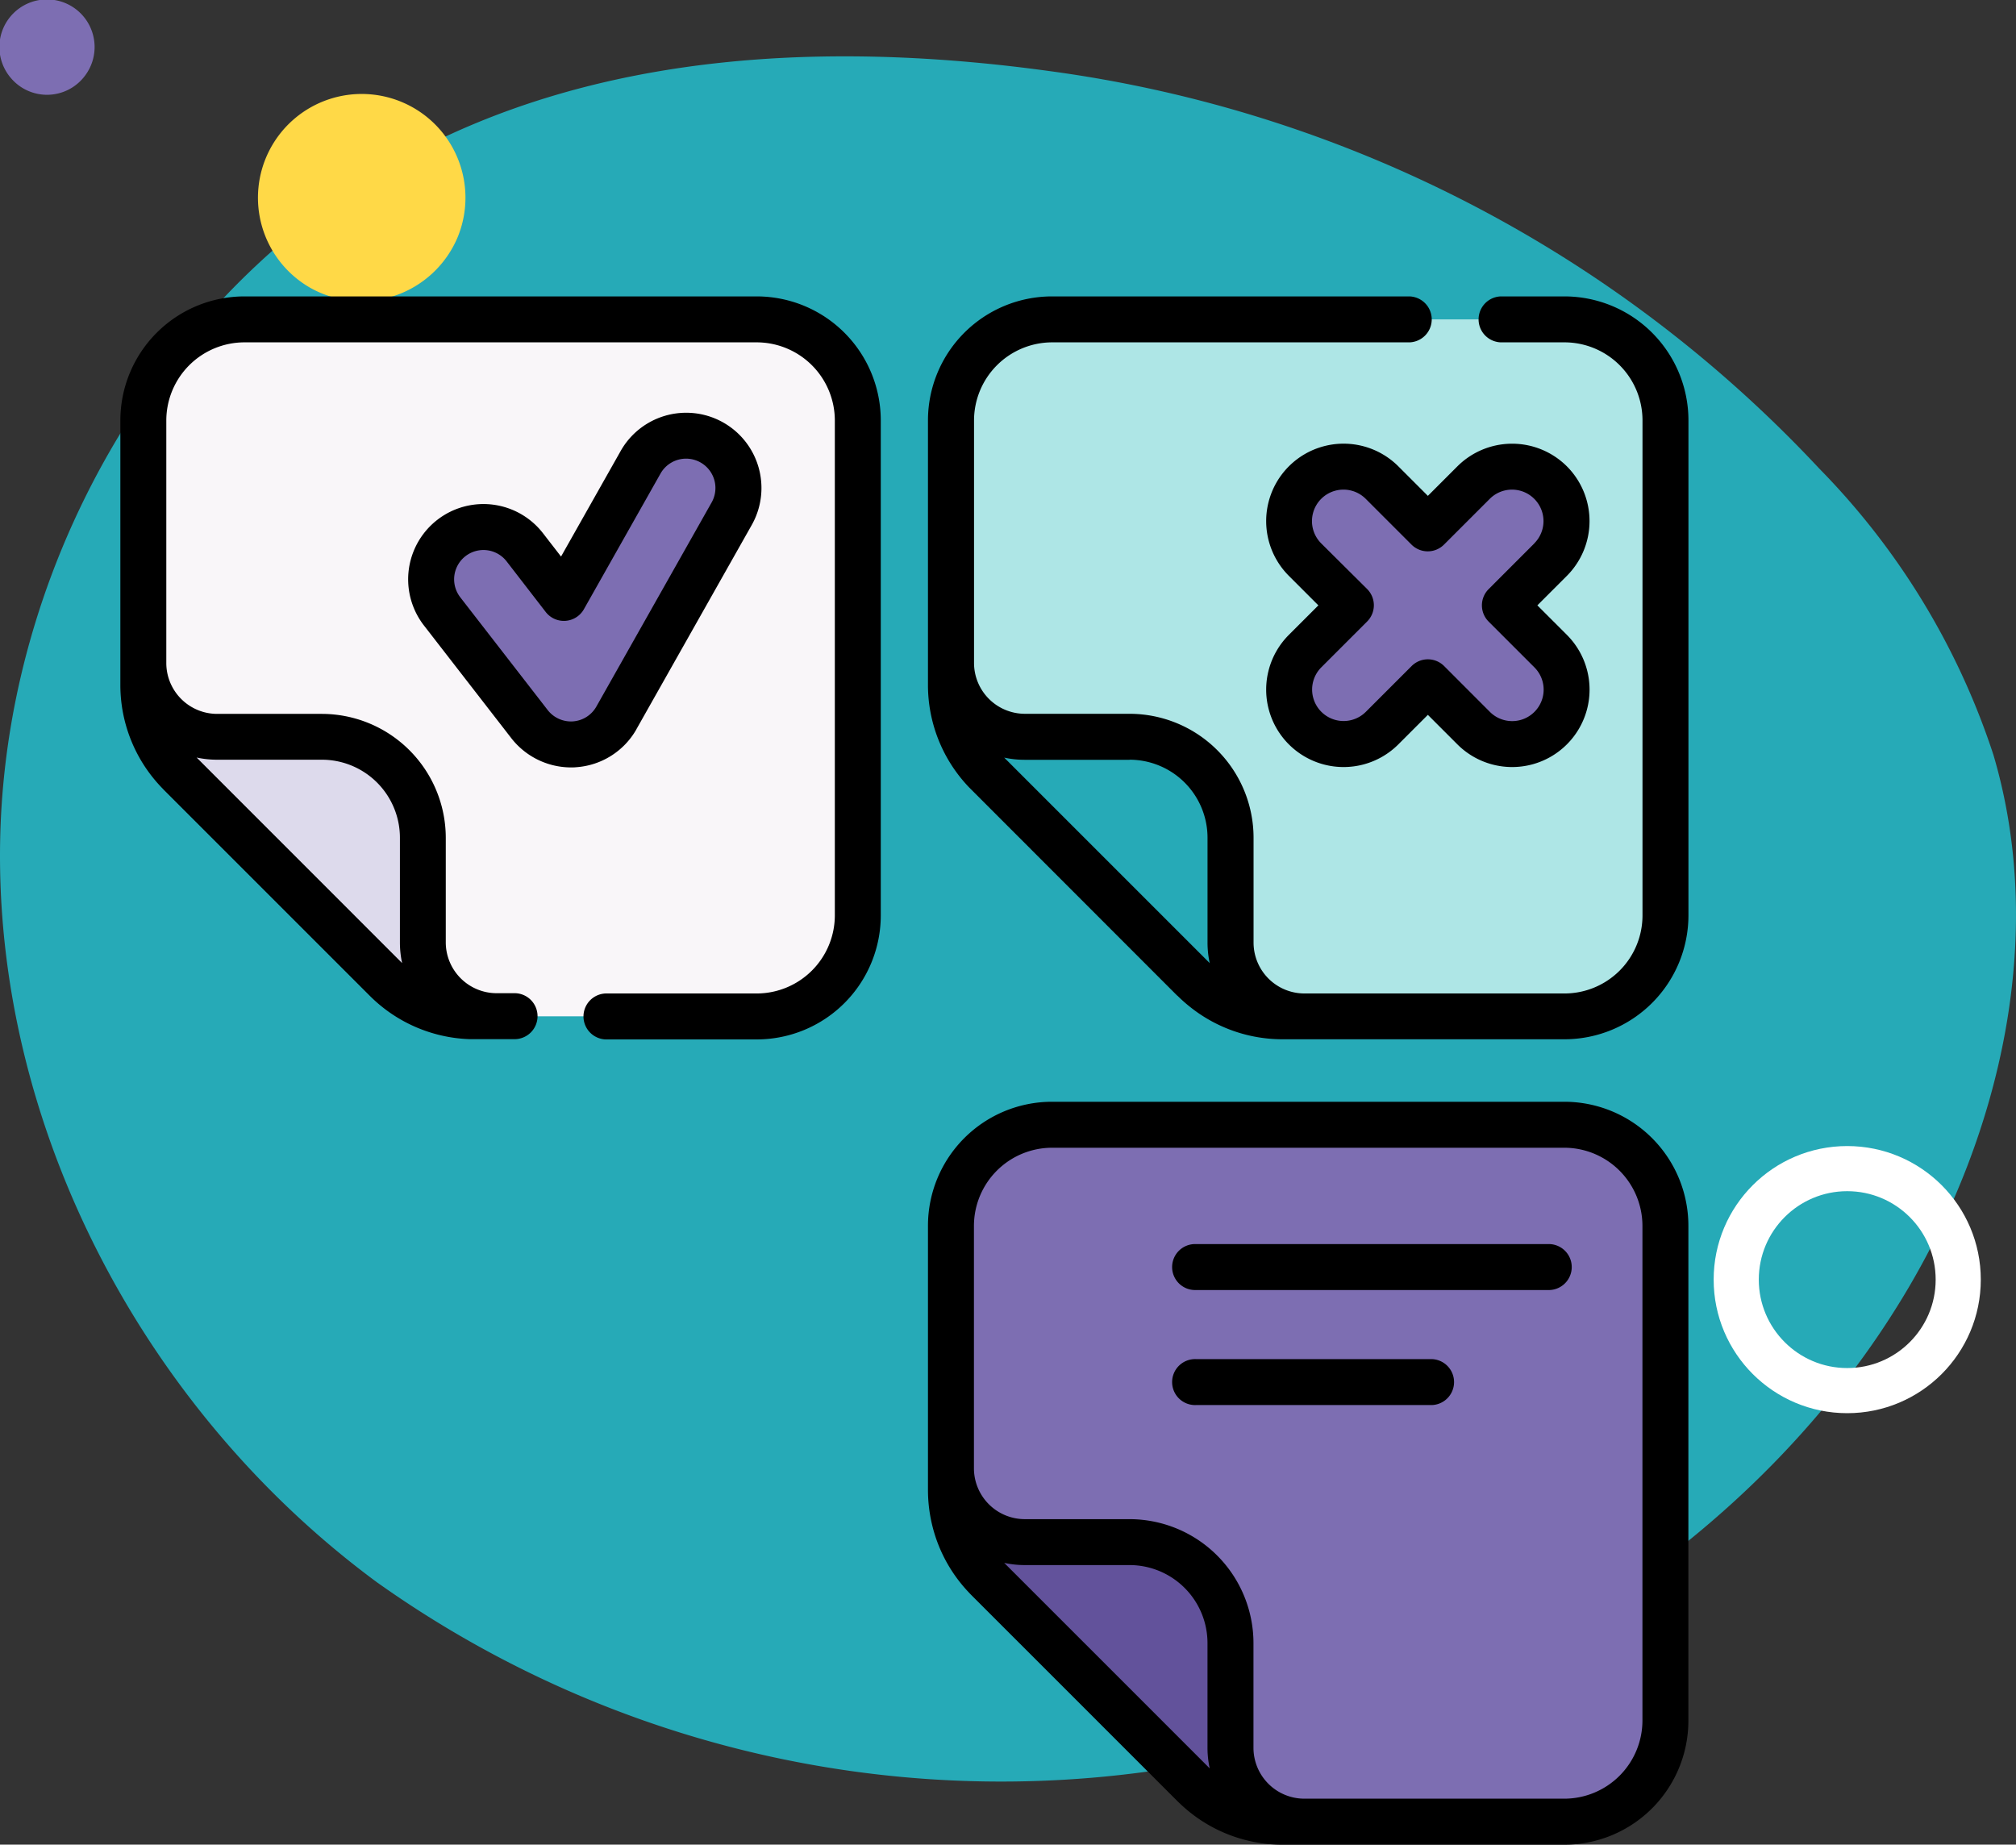 <svg xmlns="http://www.w3.org/2000/svg" width="67" height="61.305" viewBox="0 0 67 61.305">
  <rect x="0" y="0" width="67" height="61.305" fill="#333333" stroke="none"/>
  <g id="Grupo_1102532" data-name="Grupo 1102532" transform="translate(-285 -24469.245)">
    <g id="Grupo_1102531" data-name="Grupo 1102531">
      <g id="Grupo_1100170" data-name="Grupo 1100170" transform="translate(105 20719.094)">
        <path id="_12068" data-name="12068" d="M66.039,71.828c-6.861-.947-14.108-.716-20.351,2.283C37.03,78.27,31.344,87.7,31.126,97.3s4.784,19.038,12.512,24.741a35.81,35.81,0,0,0,27.37,6.013c9.53-1.727,18.474-7.326,23.445-15.638,3.187-5.33,4.677-11.911,2.916-17.867a24.409,24.409,0,0,0-5.793-9.521A42.8,42.8,0,0,0,66.039,71.828Z" transform="translate(148.881 3680.691)" fill="#26aab7"/>
        <path id="Trazado_873155" data-name="Trazado 873155" d="M303.26,44.546a1.582,1.582,0,1,0-.106-2.456A1.573,1.573,0,0,0,303.26,44.546Z" transform="translate(138.287 4055.916) rotate(-90)" fill="#7d6eb2"/>
        <path id="Trazado_873156" data-name="Trazado 873156" d="M321.56,66.974a3.448,3.448,0,1,0-1.687-4.918A3.468,3.468,0,0,0,321.56,66.974Z" transform="translate(128.241 4079.581) rotate(-90)" fill="#ffd947"/>
        <circle id="Elipse_11521" data-name="Elipse 11521" cx="3.689" cy="3.689" r="3.689" transform="translate(237.702 3796.368) rotate(-90)" fill="none" stroke="#fff" stroke-linecap="round" stroke-linejoin="round" stroke-width="1.5"/>
      </g>
      <g id="Grupo_1102238" data-name="Grupo 1102238" transform="translate(289 24475.871)">
        <g id="Grupo_1102236" data-name="Grupo 1102236" transform="translate(0.764 3.989)">
          <path id="Trazado_880644" data-name="Trazado 880644" d="M271.149,22.861V14.082a3.355,3.355,0,0,1,3.355-3.355h17.034a3.355,3.355,0,0,1,3.355,3.355V30.534a3.355,3.355,0,0,1-3.355,3.355h-9.361a4.194,4.194,0,0,1-2.965-1.228l-6.834-6.834A4.193,4.193,0,0,1,271.149,22.861Z" transform="translate(-244.309 -10.727)" fill="#aee6e6"/>
          <path id="Trazado_880645" data-name="Trazado 880645" d="M271.148,123.595v-.716a2.454,2.454,0,0,0,2.454,2.454h3.482a3.355,3.355,0,0,1,3.355,3.355v3.482a2.454,2.454,0,0,0,2.454,2.454h-.716a4.2,4.2,0,0,1-2.966-1.228l-6.834-6.834A4.2,4.2,0,0,1,271.148,123.595Z" transform="translate(-244.308 -111.462)" fill="#26aab7"/>
          <path id="Trazado_880646" data-name="Trazado 880646" d="M271.149,285.779V277a3.355,3.355,0,0,1,3.355-3.355h17.034A3.355,3.355,0,0,1,294.894,277v16.452a3.355,3.355,0,0,1-3.355,3.355h-9.361a4.194,4.194,0,0,1-2.965-1.228l-6.834-6.834A4.193,4.193,0,0,1,271.149,285.779Z" transform="translate(-244.309 -246.879)" fill="#7d6eb2"/>
          <path id="Trazado_880647" data-name="Trazado 880647" d="M271.148,386.513V385.8a2.454,2.454,0,0,0,2.454,2.454h3.482a3.355,3.355,0,0,1,3.355,3.355v3.482a2.454,2.454,0,0,0,2.454,2.454h-.716a4.2,4.2,0,0,1-2.966-1.228l-6.834-6.834A4.2,4.2,0,0,1,271.148,386.513Z" transform="translate(-244.308 -347.614)" fill="#62529b"/>
          <path id="Trazado_880648" data-name="Trazado 880648" d="M7.5,22.861V14.082a3.355,3.355,0,0,1,3.355-3.355H27.89a3.355,3.355,0,0,1,3.355,3.355V30.534a3.355,3.355,0,0,1-3.355,3.355H18.529a4.194,4.194,0,0,1-2.965-1.228L8.729,25.827A4.194,4.194,0,0,1,7.5,22.861Z" transform="translate(-7.501 -10.727)" fill="#f9f6f9"/>
          <path id="Trazado_880649" data-name="Trazado 880649" d="M7.5,123.595v-.716a2.454,2.454,0,0,0,2.454,2.454h3.482a3.355,3.355,0,0,1,3.355,3.355v3.482a2.454,2.454,0,0,0,2.454,2.454h-.716a4.2,4.2,0,0,1-2.966-1.228l-6.834-6.834A4.2,4.2,0,0,1,7.5,123.595Z" transform="translate(-7.5 -111.462)" fill="#dddaec"/>
          <g id="Grupo_1102234" data-name="Grupo 1102234" transform="translate(9.566 3.866)">
            <path id="Trazado_880650" data-name="Trazado 880650" d="M106.113,58.959a1.738,1.738,0,0,1-1.373-.673l-2.906-3.749a1.738,1.738,0,0,1,2.747-2.13l1.3,1.683,2.546-4.508a1.738,1.738,0,0,1,3.027,1.709l-3.831,6.784a1.738,1.738,0,0,1-1.387.879Q106.176,58.959,106.113,58.959Z" transform="translate(-101.469 -48.699)" fill="#7d6eb2"/>
          </g>
          <g id="Grupo_1102235" data-name="Grupo 1102235" transform="translate(38.081 4.894)">
            <path id="Trazado_880651" data-name="Trazado 880651" d="M388.73,63.408l1.521-1.521a1.81,1.81,0,1,0-2.559-2.559l-1.521,1.521-1.521-1.521a1.81,1.81,0,1,0-2.559,2.559l1.521,1.521-1.521,1.521a1.81,1.81,0,1,0,2.559,2.559l1.521-1.521,1.521,1.521a1.81,1.81,0,1,0,2.559-2.559Z" transform="translate(-381.56 -58.799)" fill="#7d6eb2"/>
          </g>
        </g>
        <g id="Grupo_1102237" data-name="Grupo 1102237" transform="translate(0 3.225)">
          <path id="Trazado_880652" data-name="Trazado 880652" d="M271.931,26.462a5.055,5.055,0,0,0,.478.419,4.918,4.918,0,0,0,3.027,1.033H284.8a4.123,4.123,0,0,0,4.118-4.119V7.344A4.123,4.123,0,0,0,284.8,3.225H282.68a.764.764,0,0,0,0,1.527H284.8a2.594,2.594,0,0,1,2.591,2.592V23.8a2.594,2.594,0,0,1-2.591,2.592h-8.645a1.692,1.692,0,0,1-1.69-1.69V21.215a4.123,4.123,0,0,0-4.118-4.118h-3.482a1.692,1.692,0,0,1-1.69-1.69s0,0,0-.006V7.344a2.6,2.6,0,0,1,2.592-2.592h11.883a.764.764,0,0,0,0-1.527H267.763a4.124,4.124,0,0,0-4.119,4.119v8.779A4.919,4.919,0,0,0,265,19.531c.031.032,6.927,6.932,6.927,6.932Zm-1.587-7.839a2.594,2.594,0,0,1,2.591,2.591V24.7a3.22,3.22,0,0,0,.073.683l-6.83-6.83a3.222,3.222,0,0,0,.683.073h3.482Z" transform="translate(-236.804 -3.225)"/>
          <path id="Trazado_880653" data-name="Trazado 880653" d="M284.8,266.145H267.766a4.123,4.123,0,0,0-4.119,4.119v8.778a4.994,4.994,0,0,0,.123,1.1,4.914,4.914,0,0,0,1.176,2.247c.05.054.1.108.153.161l6.834,6.834c.039.039.079.076.118.113a4.922,4.922,0,0,0,3.387,1.339H284.8a4.123,4.123,0,0,0,4.119-4.119V270.264A4.123,4.123,0,0,0,284.8,266.145ZM273.011,288.3l-6.83-6.83a3.216,3.216,0,0,0,.683.073h3.482a2.594,2.594,0,0,1,2.591,2.591v3.482A3.209,3.209,0,0,0,273.011,288.3Zm14.381-1.585a2.6,2.6,0,0,1-2.592,2.592h-8.645a1.692,1.692,0,0,1-1.69-1.69v-3.482a4.123,4.123,0,0,0-4.118-4.118h-3.482a1.692,1.692,0,0,1-1.69-1.686v-8.066a2.6,2.6,0,0,1,2.592-2.592H284.8a2.6,2.6,0,0,1,2.592,2.592v16.452Z" transform="translate(-236.807 -239.379)"/>
          <path id="Trazado_880654" data-name="Trazado 880654" d="M21.153,3.225H4.119A4.124,4.124,0,0,0,0,7.344v8.778a4.92,4.92,0,0,0,1.4,3.455l.048.051,6.834,6.834A4.925,4.925,0,0,0,11.6,27.91c.063,0,1.473,0,1.473,0a.764.764,0,1,0,0-1.527h-.568a1.692,1.692,0,0,1-1.69-1.69V21.215A4.123,4.123,0,0,0,6.7,17.1H3.217a1.692,1.692,0,0,1-1.69-1.682V7.344A2.6,2.6,0,0,1,4.119,4.752H21.153a2.6,2.6,0,0,1,2.592,2.592V23.8a2.6,2.6,0,0,1-2.592,2.592H16.128a.764.764,0,0,0,0,1.527h5.025A4.124,4.124,0,0,0,25.272,23.8V7.344a4.124,4.124,0,0,0-4.119-4.119ZM6.7,18.623a2.594,2.594,0,0,1,2.591,2.591V24.7a3.219,3.219,0,0,0,.073.682L2.534,18.55a3.217,3.217,0,0,0,.683.073Z" transform="translate(0 -3.225)"/>
          <path id="Trazado_880655" data-name="Trazado 880655" d="M101.563,51.723l3.831-6.784a2.5,2.5,0,0,0-4.356-2.46l-1.981,3.508-.6-.775A2.5,2.5,0,0,0,94.5,48.277l2.906,3.749a2.519,2.519,0,0,0,1.977.969c.06,0,.121,0,.182-.007a2.5,2.5,0,0,0,2-1.265Zm-2.107-.258a.982.982,0,0,1-.842-.375l-2.906-3.749a.974.974,0,0,1,1.54-1.194l1.3,1.683a.764.764,0,0,0,1.268-.092l2.546-4.508a.974.974,0,1,1,1.7.958l-3.831,6.784a.972.972,0,0,1-.777.493Z" transform="translate(-84.411 -37.341)"/>
          <path id="Trazado_880656" data-name="Trazado 880656" d="M384.065,52.063a2.576,2.576,0,0,0-3.639,0l-.981.981-.981-.981a2.573,2.573,0,1,0-3.639,3.639l.981.981-.981.981a2.573,2.573,0,0,0,3.639,3.639l.981-.981.981.981a2.573,2.573,0,0,0,3.639-3.639l-.981-.981.981-.981a2.576,2.576,0,0,0,0-3.639Zm-1.08,2.559-1.52,1.521a.763.763,0,0,0,0,1.08l1.521,1.521a1.046,1.046,0,1,1-1.479,1.48L379.985,58.7a.764.764,0,0,0-1.08,0l-1.521,1.521a1.046,1.046,0,0,1-1.479-1.48l1.521-1.521a.763.763,0,0,0,0-1.08L375.9,54.623a1.046,1.046,0,0,1,1.48-1.48l1.521,1.521a.764.764,0,0,0,1.08,0l1.521-1.521a1.046,1.046,0,1,1,1.479,1.48Z" transform="translate(-335.991 -46.415)"/>
          <path id="Trazado_880657" data-name="Trazado 880657" d="M356.142,312.608H344.39a.764.764,0,1,0,0,1.527h11.753a.764.764,0,0,0,0-1.527Z" transform="translate(-308.644 -281.112)"/>
          <path id="Trazado_880658" data-name="Trazado 880658" d="M352.232,350.155H344.39a.764.764,0,1,0,0,1.527h7.842a.764.764,0,0,0,0-1.527Z" transform="translate(-308.644 -314.836)"/>
        </g>
      </g>
    </g>
  </g>
</svg>
